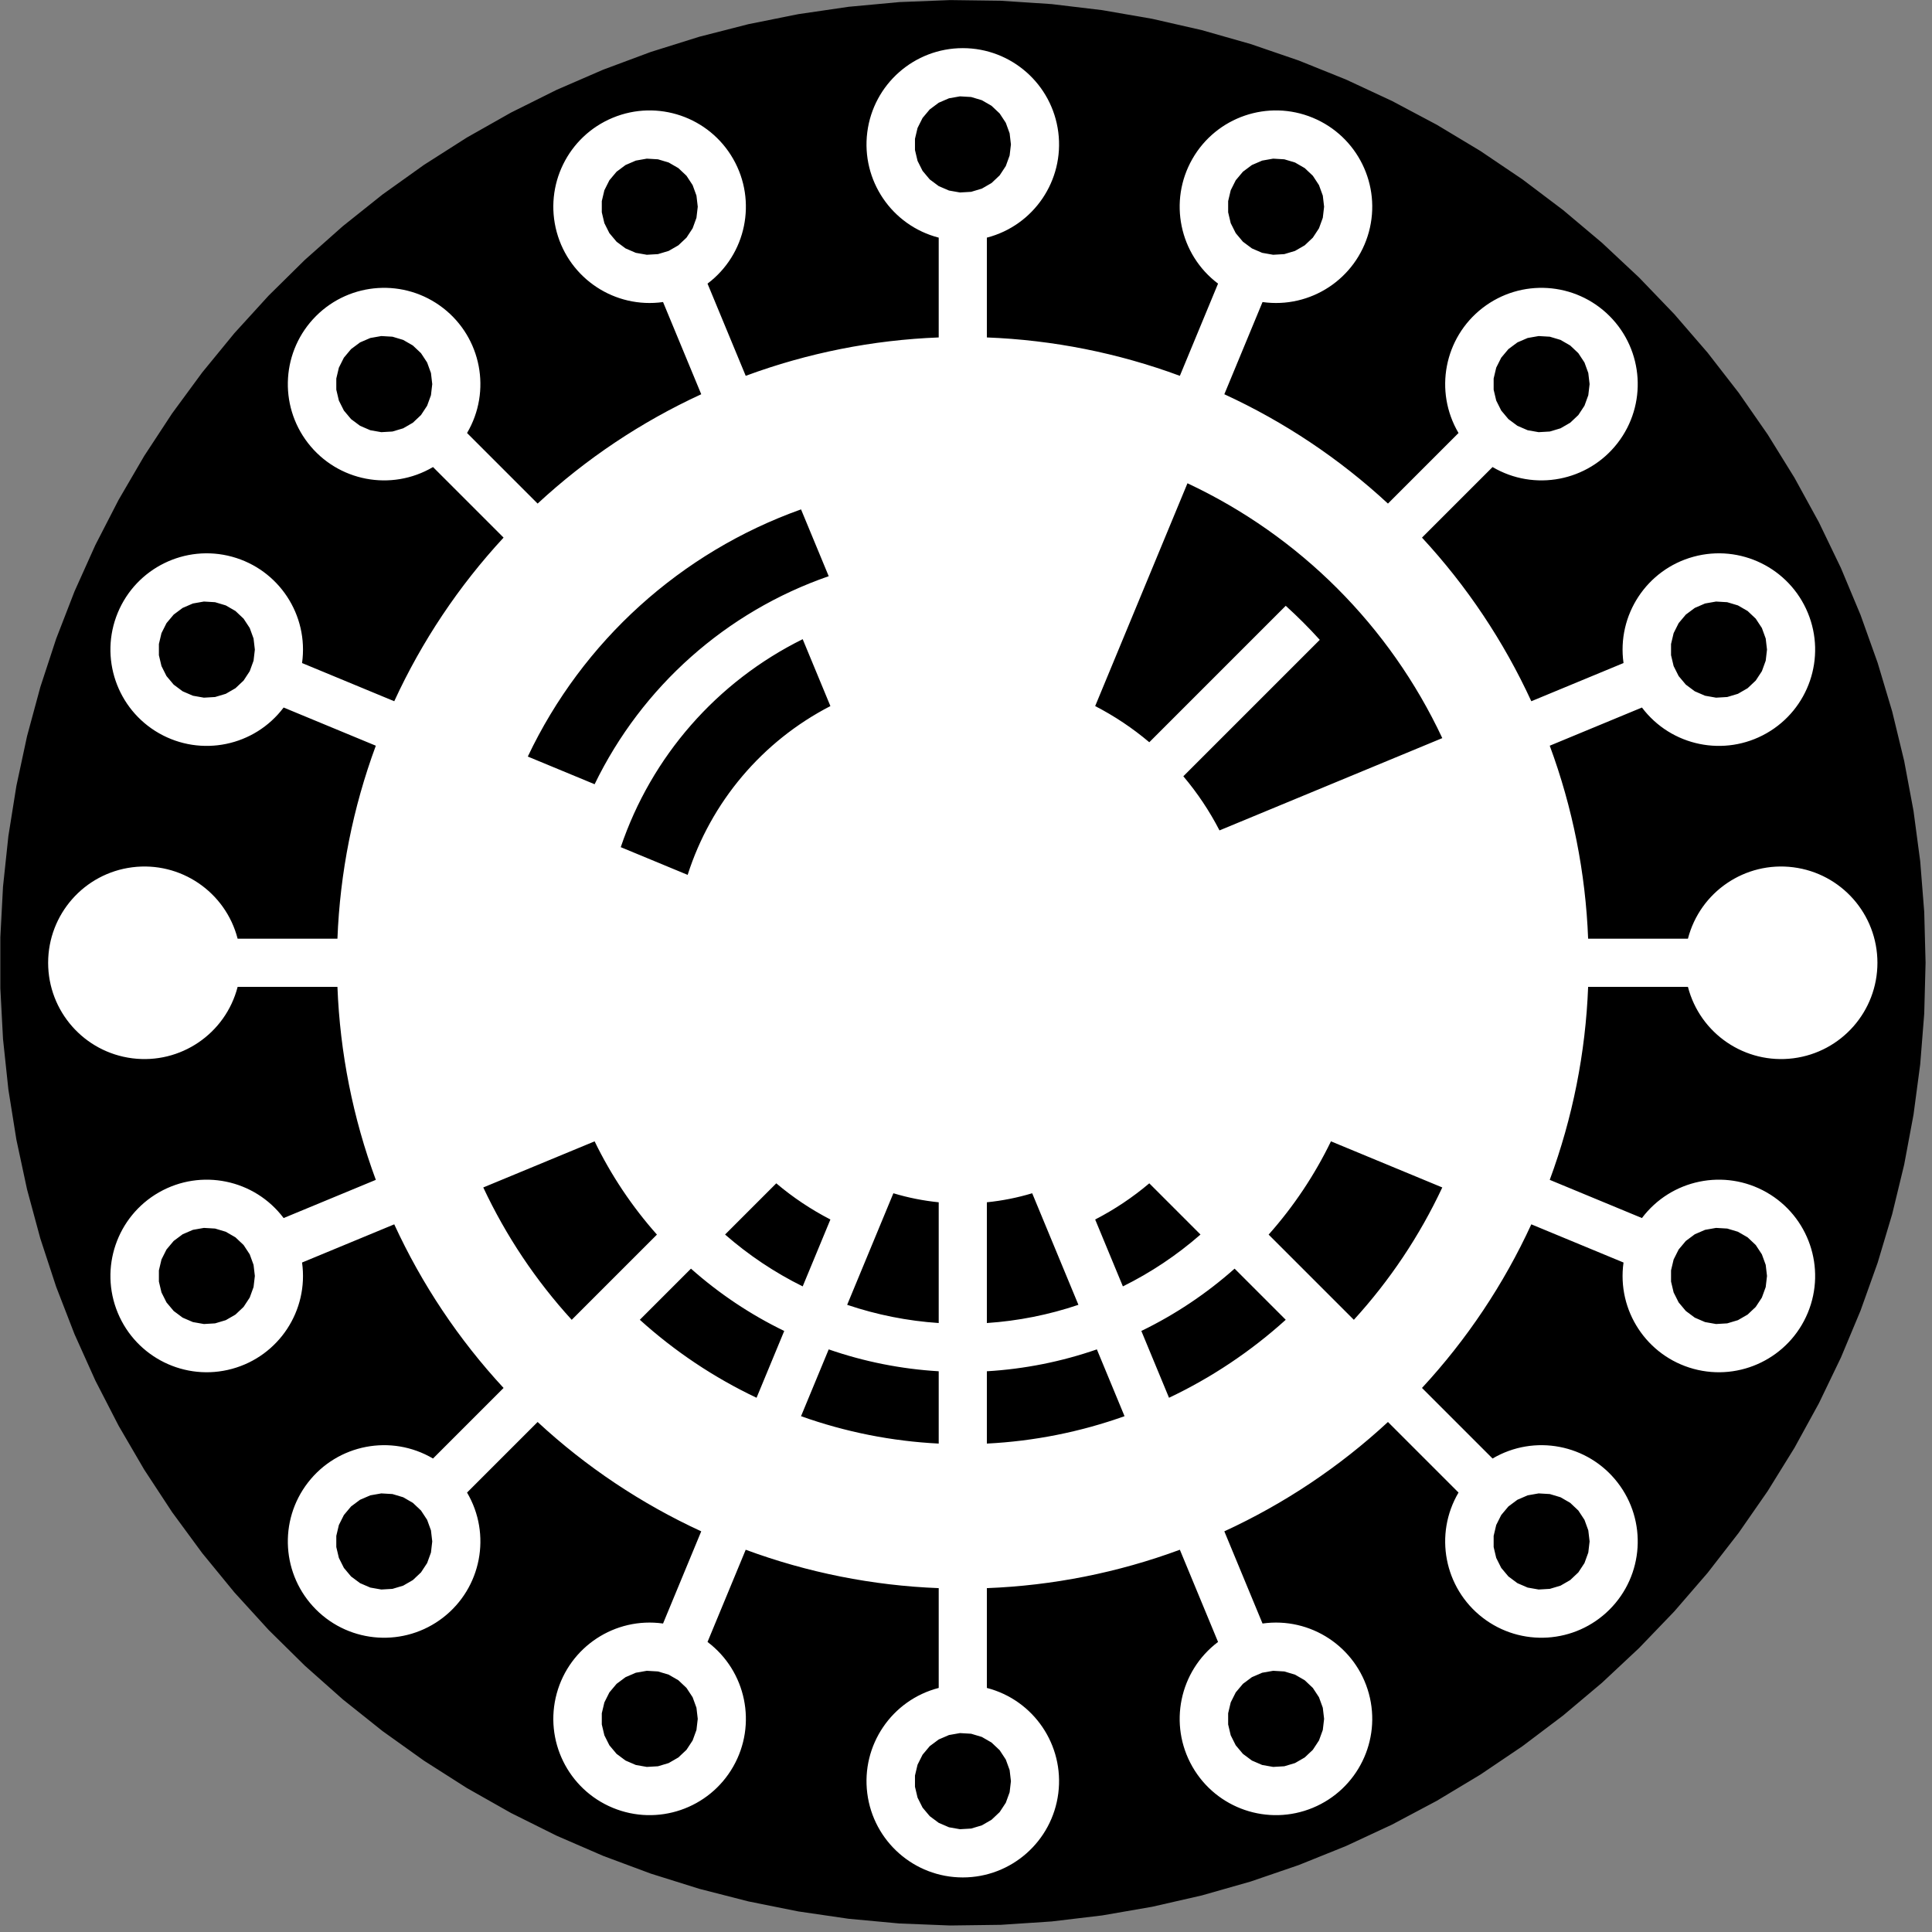 <?xml version="1.0" encoding="UTF-8" standalone="no"?>
<!DOCTYPE svg PUBLIC "-//W3C//DTD SVG 1.1//EN" "http://www.w3.org/Graphics/SVG/1.1/DTD/svg11.dtd">
<svg width="100%" height="100%" viewBox="0 0 285 285" version="1.1" xmlns="http://www.w3.org/2000/svg" xmlns:xlink="http://www.w3.org/1999/xlink" xml:space="preserve" xmlns:serif="http://www.serif.com/" style="fill-rule:evenodd;clip-rule:evenodd;stroke-linejoin:round;stroke-miterlimit:2;">
    <rect x="0" y="0" width="285" height="285" fill="#808080" stroke="none"/>
    <g transform="matrix(1,0,0,1,0.05,0.012)">
        <g transform="matrix(1,0,0,1,-228.021,-146.408)">
            <rect x="227.971" y="146.396" width="284.052" height="284.051" style="fill:none;"/>
            <g id="Layer1">
            </g>
            <g transform="matrix(1.991,0,0,2.116,-7.063,132.089)">
                <g id="Layer2">
                    <ellipse cx="189.21" cy="73.791" rx="70.333" ry="66.333" style="fill:white;"/>
                </g>
            </g>
        </g>
        <g transform="matrix(1,0,0,1,-228.021,-146.408)">
            <path d="M512.023,288.422L511.825,295.917L511.232,303.392L510.245,310.824L508.867,318.195L507.102,325.482L504.955,332.666L502.432,339.727L499.54,346.645L496.287,353.401L492.681,359.975L488.734,366.35L484.456,372.508L479.859,378.431L474.955,384.104L469.76,389.51L464.286,394.634L458.549,399.462L452.565,403.981L446.351,408.177L439.925,412.04L433.303,415.558L426.506,418.722L419.55,421.522L412.457,423.952L405.245,426.004L397.935,427.673L390.547,428.953L383.102,429.842L375.62,430.336L368.122,430.435L360.63,430.138L353.164,429.446L345.745,428.362L338.393,426.887L331.13,425.026L323.975,422.784L316.948,420.168L310.069,417.185L303.357,413.843L296.83,410.151L290.508,406.12L284.407,401.761L278.545,397.086L272.938,392.108L267.601,386.841L262.549,381.3L257.798,375.5L253.358,369.457L249.244,363.189L245.467,356.712L242.036,350.044L238.962,343.205L236.254,336.213L233.918,329.089L231.961,321.85L230.389,314.519L229.207,307.115L228.416,299.658L228.021,292.171L228.021,284.673L228.416,277.185L229.207,269.729L230.389,262.324L231.961,254.993L233.918,247.755L236.254,240.63L238.962,233.638L242.036,226.799L245.467,220.132L249.244,213.655L253.358,207.386L257.798,201.343L262.549,195.543L267.601,190.002L272.938,184.735L278.545,179.757L284.407,175.082L290.508,170.723L296.83,166.692L303.357,163.001L310.069,159.658L316.948,156.675L323.975,154.059L331.13,151.817L338.393,149.957L345.745,148.482L353.164,147.397L360.63,146.705L368.122,146.408L375.62,146.507L383.102,147.001L390.547,147.89L397.935,149.171L405.245,150.839L412.457,152.891L419.55,155.321L426.506,158.121L433.303,161.285L439.925,164.803L446.351,168.666L452.565,172.863L458.549,177.381L464.286,182.209L469.76,187.333L474.955,192.739L479.859,198.412L484.456,204.335L488.734,210.493L492.681,216.868L496.287,223.443L499.54,230.198L502.432,237.116L504.955,244.177L507.102,251.361L508.867,258.648L510.245,266.019L511.232,273.452L511.825,280.926L512.023,288.422ZM373.548,181.452L373.548,196.173L373.547,196.174C383.277,196.548 392.886,198.459 402.018,201.837L402.019,201.836L407.652,188.236C401.938,183.934 400.315,176.054 403.863,169.844C407.41,163.634 415.022,161.031 421.63,163.768C428.238,166.505 431.779,173.728 429.897,180.628C428.014,187.528 421.295,191.951 414.213,190.953L408.579,204.554C417.425,208.624 425.571,214.067 432.715,220.682L443.125,210.272C439.493,204.111 441.008,196.21 446.663,191.831C452.317,187.451 460.345,187.959 465.403,193.016C470.46,198.073 470.968,206.102 466.588,211.756C462.208,217.41 454.308,218.926 448.147,215.293L437.737,225.703C444.352,232.848 449.795,240.994 453.864,249.84L453.865,249.839L467.466,244.205C466.467,237.124 470.891,230.405 477.791,228.522C484.69,226.639 491.914,230.181 494.651,236.789C497.388,243.396 494.784,251.008 488.574,254.556C482.364,258.103 474.485,256.48 470.183,250.767L470.184,250.766L456.582,256.4C459.959,265.533 461.871,275.142 462.245,284.871L476.967,284.871C478.755,277.947 485.413,273.431 492.508,274.333C499.603,275.234 504.921,281.27 504.921,288.422C504.921,295.574 499.603,301.61 492.508,302.511C485.413,303.413 478.755,298.898 476.967,291.973L476.967,291.972L462.246,291.972L462.245,291.973C461.871,301.702 459.959,311.311 456.582,320.443L470.183,326.077C474.485,320.364 482.364,318.741 488.574,322.288C494.784,325.836 497.388,333.448 494.651,340.055C491.914,346.663 484.69,350.205 477.791,348.322C470.891,346.44 466.467,339.72 467.466,332.638L453.865,327.004L453.864,327.004C449.795,335.85 444.352,343.996 437.737,351.14L448.147,361.55L448.147,361.551C454.308,357.919 462.208,359.434 466.588,365.088C470.968,370.742 470.46,378.771 465.403,383.828C460.345,388.885 452.317,389.393 446.663,385.014C441.008,380.634 439.493,372.733 443.125,366.572L443.126,366.572L432.716,356.162L432.715,356.162C425.571,362.777 417.425,368.22 408.579,372.29L414.213,385.891C421.295,384.893 428.014,389.317 429.897,396.216C431.779,403.116 428.238,410.339 421.63,413.076C415.022,415.813 407.41,413.21 403.863,407C400.315,400.79 401.938,392.911 407.652,388.609L407.652,388.608L402.019,375.007L402.018,375.007C392.886,378.385 383.277,380.296 373.548,380.671L373.548,395.392L373.547,395.392C380.472,397.18 384.987,403.839 384.086,410.934C383.185,418.029 377.149,423.347 369.997,423.347C362.845,423.347 356.808,418.029 355.907,410.934C355.006,403.839 359.521,397.18 366.446,395.392L366.446,380.671C356.716,380.296 347.107,378.385 337.975,375.007L332.342,388.608L332.341,388.609C338.055,392.911 339.678,400.79 336.13,407C332.583,413.21 324.971,415.813 318.363,413.076C311.756,410.339 308.214,403.116 310.096,396.216C311.979,389.317 318.698,384.893 325.78,385.891L325.781,385.891L331.415,372.289L331.414,372.29C322.569,368.22 314.422,362.777 307.278,356.162L296.868,366.572C300.5,372.733 298.985,380.634 293.33,385.014C287.676,389.393 279.648,388.885 274.59,383.828C269.533,378.771 269.025,370.742 273.405,365.088C277.785,359.434 285.685,357.919 291.846,361.551L302.256,351.141C295.641,343.996 290.198,335.85 286.129,327.004L272.528,332.638C273.526,339.72 269.102,346.44 262.202,348.322C255.303,350.205 248.079,346.663 245.342,340.055C242.606,333.448 245.209,325.836 251.419,322.288C257.629,318.741 265.508,320.364 269.81,326.077L283.411,320.443C280.034,311.311 278.123,301.702 277.748,291.973L277.748,291.972L263.027,291.972L263.026,291.973C261.238,298.898 254.58,303.413 247.485,302.511C240.39,301.61 235.072,295.574 235.072,288.422C235.072,281.27 240.39,275.234 247.485,274.333C254.58,273.431 261.238,277.947 263.026,284.871L277.748,284.871C278.123,275.142 280.034,265.533 283.411,256.4L283.412,256.4L269.81,250.766L269.81,250.767C265.508,256.48 257.629,258.103 251.419,254.556C245.209,251.008 242.606,243.396 245.342,236.789C248.079,230.181 255.303,226.639 262.202,228.522C269.102,230.405 273.526,237.124 272.528,244.205L286.129,249.839L286.129,249.84C290.198,240.994 295.641,232.848 302.256,225.703L302.257,225.703L291.847,215.293L291.846,215.293C285.685,218.926 277.785,217.41 273.405,211.756C269.025,206.102 269.533,198.073 274.59,193.016C279.648,187.959 287.676,187.451 293.33,191.831C298.985,196.21 300.5,204.111 296.868,210.271L307.278,220.681L307.278,220.682C314.422,214.067 322.569,208.624 331.414,204.554L331.415,204.554L325.781,190.953L325.78,190.953C318.698,191.951 311.979,187.528 310.096,180.628C308.214,173.728 311.756,166.505 318.363,163.768C324.971,161.031 332.583,163.634 336.13,169.844C339.678,176.053 338.055,183.932 332.342,188.235L337.975,201.836L337.975,201.837C347.107,198.459 356.716,196.548 366.446,196.174L366.446,181.452C359.521,179.664 355.006,173.005 355.907,165.91C356.808,158.815 362.845,153.497 369.997,153.497C377.149,153.497 383.185,158.815 384.086,165.91C384.987,173.005 380.472,179.664 373.548,181.452ZM377.098,409.144L376.907,410.781L376.343,412.331L375.437,413.708L374.238,414.84L372.81,415.664L371.23,416.137L369.584,416.233L367.96,415.947L366.446,415.293L365.124,414.309L364.064,413.046L363.324,411.572L362.944,409.968L362.944,408.319L363.324,406.715L364.064,405.241L365.124,403.978L366.446,402.994L367.96,402.341L369.584,402.054L371.23,402.15L372.81,402.623L374.238,403.447L375.437,404.579L376.343,405.957L376.907,407.506L377.098,409.144ZM330.9,399.954L330.709,401.592L330.145,403.141L329.239,404.519L328.039,405.65L326.611,406.475L325.032,406.948L323.386,407.043L321.762,406.757L320.248,406.104L318.925,405.119L317.866,403.856L317.126,402.383L316.745,400.779L316.745,399.13L317.126,397.525L317.866,396.052L318.925,394.789L320.248,393.804L321.762,393.151L323.386,392.865L325.032,392.961L326.611,393.434L328.039,394.258L329.239,395.39L330.145,396.767L330.709,398.317L330.9,399.954ZM423.297,399.954L423.105,401.592L422.541,403.141L421.635,404.519L420.436,405.65L419.008,406.475L417.428,406.948L415.782,407.043L414.159,406.757L412.645,406.104L411.322,405.119L410.262,403.856L409.522,402.383L409.142,400.779L409.142,399.13L409.522,397.525L410.262,396.052L411.322,394.789L412.645,393.804L414.159,393.151L415.782,392.865L417.428,392.961L419.008,393.434L420.436,394.258L421.635,395.39L422.541,396.767L423.105,398.317L423.297,399.954ZM462.462,373.785L462.27,375.423L461.706,376.972L460.8,378.35L459.601,379.481L458.173,380.305L456.594,380.778L454.947,380.874L453.324,380.588L451.81,379.935L450.487,378.95L449.427,377.687L448.687,376.214L448.307,374.609L448.307,372.961L448.687,371.356L449.427,369.883L450.487,368.62L451.81,367.635L453.324,366.982L454.947,366.696L456.594,366.792L458.173,367.264L459.601,368.089L460.8,369.22L461.706,370.598L462.27,372.147L462.462,373.785ZM291.735,373.785L291.544,375.423L290.98,376.972L290.074,378.35L288.874,379.481L287.446,380.305L285.867,380.778L284.221,380.874L282.597,380.588L281.083,379.935L279.76,378.95L278.701,377.687L277.961,376.214L277.58,374.609L277.58,372.961L277.961,371.356L278.701,369.883L279.76,368.62L281.083,367.635L282.597,366.982L284.221,366.696L285.867,366.792L287.446,367.264L288.874,368.089L290.074,369.22L290.98,370.598L291.544,372.147L291.735,373.785ZM350.218,345.451L350.218,345.45L346.136,355.306L346.135,355.306C352.672,357.638 359.515,358.999 366.446,359.346L366.446,348.679C360.914,348.353 355.453,347.266 350.218,345.451ZM373.548,348.679L373.548,359.346L373.547,359.346L373.548,359.346L373.548,359.346C380.478,358.999 387.321,357.638 393.858,355.306L389.776,345.45L389.775,345.451C384.541,347.266 379.08,348.353 373.548,348.679ZM400.418,352.589C406.689,349.616 412.49,345.739 417.637,341.084L417.637,341.083L410.094,333.54L410.094,333.541C405.951,337.222 401.322,340.315 396.336,342.733L396.337,342.733L400.419,352.588L400.418,352.589ZM329.899,333.541L329.9,333.54L329.899,333.541L329.899,333.541L322.356,341.084C327.503,345.739 333.304,349.616 339.575,352.589L339.575,352.588L343.657,342.733C338.671,340.315 334.042,337.222 329.899,333.541ZM373.548,348.679L373.548,348.678L373.547,348.679L373.548,348.679ZM265.566,334.62L265.374,336.258L264.81,337.807L263.904,339.185L262.705,340.317L261.277,341.141L259.698,341.613L258.052,341.71L256.428,341.423L254.914,340.77L253.591,339.785L252.531,338.522L251.791,337.049L251.411,335.444L251.411,333.795L251.791,332.191L252.531,330.718L253.591,329.455L254.914,328.47L256.428,327.817L258.052,327.531L259.698,327.626L261.277,328.099L262.705,328.924L263.904,330.055L264.81,331.433L265.374,332.982L265.566,334.62ZM488.631,334.62L488.44,336.258L487.876,337.807L486.97,339.185L485.77,340.317L484.342,341.141L482.763,341.613L481.117,341.71L479.493,341.423L477.979,340.77L476.656,339.785L475.597,338.522L474.857,337.049L474.476,335.444L474.476,333.795L474.857,332.191L475.597,330.718L476.656,329.455L477.979,328.47L479.493,327.817L481.117,327.531L482.763,327.626L484.342,328.099L485.77,328.924L486.97,330.055L487.876,331.433L488.44,332.982L488.631,334.62ZM373.548,323.751L373.548,341.563L373.547,341.563L373.548,341.563L373.548,341.563C378.147,341.256 382.686,340.353 387.052,338.877L387.053,338.876L380.236,322.42C378.054,323.077 375.814,323.523 373.548,323.751ZM359.758,322.42C361.939,323.077 364.179,323.523 366.446,323.751L366.446,341.563C361.847,341.256 357.307,340.353 352.941,338.877L352.941,338.876L359.758,322.42L359.757,322.42L359.758,322.42L359.758,322.42ZM315.686,314.761L299.262,321.564L299.262,321.565C302.602,328.693 307,335.276 312.308,341.089L324.879,328.519L324.878,328.519C321.197,324.377 318.104,319.748 315.686,314.762L315.686,314.761ZM427.685,341.088L427.685,341.089L427.686,341.089L427.685,341.088C432.993,335.276 437.391,328.693 440.731,321.565L440.732,321.564L424.308,314.761L424.307,314.762C421.889,319.748 418.796,324.377 415.115,328.519L427.685,341.088ZM350.468,326.291L346.38,336.159C342.249,334.116 338.4,331.544 334.931,328.509L342.484,320.956C344.936,323.03 347.614,324.819 350.468,326.291ZM389.526,326.29C392.38,324.819 395.058,323.03 397.509,320.956L397.51,320.956L405.063,328.509L405.062,328.509C401.593,331.544 397.746,334.115 393.614,336.159L393.614,336.159L393.613,336.159L393.614,336.159L389.526,326.29ZM350.468,326.291L350.468,326.29L350.468,326.291L350.468,326.291ZM389.526,326.29L389.525,326.291L389.526,326.29L389.526,326.29ZM373.548,323.751L373.548,323.75L373.547,323.751L373.548,323.751ZM329.41,275.453L319.542,271.366C324.065,257.985 333.719,246.948 346.38,240.685L346.38,240.684L350.468,250.553C340.424,255.733 332.85,264.69 329.41,275.453L329.411,275.453L329.41,275.454L329.41,275.453ZM403.14,217.687L403.14,217.687L403.139,217.687L403.14,217.687L389.526,250.553L389.525,250.553C392.379,252.025 395.058,253.815 397.509,255.888L417.637,235.76C419.393,237.349 421.069,239.025 422.658,240.782L402.531,260.909C404.604,263.361 406.394,266.039 407.865,268.893L407.866,268.893L440.731,255.28C432.981,238.739 419.68,225.437 403.14,217.687ZM346.135,221.538C328.397,227.866 313.898,240.982 305.83,258L315.686,262.082L315.686,262.083C322.671,247.678 335.093,236.639 350.218,231.394L350.218,231.393L346.136,221.537L346.135,221.538ZM440.731,255.28L440.731,255.28L440.732,255.279L440.731,255.28ZM265.566,242.223L265.374,243.861L264.81,245.41L263.904,246.788L262.705,247.919L261.277,248.744L259.698,249.217L258.052,249.313L256.428,249.026L254.914,248.373L253.591,247.389L252.531,246.125L251.791,244.652L251.411,243.048L251.411,241.399L251.791,239.794L252.531,238.321L253.591,237.058L254.914,236.073L256.428,235.42L258.052,235.134L259.698,235.23L261.277,235.703L262.705,236.527L263.904,237.659L264.81,239.036L265.374,240.586L265.566,242.223ZM488.631,242.223L488.44,243.861L487.876,245.41L486.97,246.788L485.77,247.919L484.342,248.744L482.763,249.217L481.117,249.313L479.493,249.026L477.979,248.373L476.656,247.389L475.597,246.125L474.857,244.652L474.476,243.048L474.476,241.399L474.857,239.794L475.597,238.321L476.656,237.058L477.979,236.073L479.493,235.42L481.117,235.134L482.763,235.23L484.342,235.703L485.77,236.527L486.97,237.659L487.876,239.036L488.44,240.586L488.631,242.223ZM291.735,203.058L291.544,204.696L290.98,206.245L290.074,207.623L288.874,208.754L287.446,209.579L285.867,210.052L284.221,210.147L282.597,209.861L281.083,209.208L279.76,208.223L278.701,206.96L277.961,205.487L277.58,203.883L277.58,202.234L277.961,200.629L278.701,199.156L279.76,197.893L281.083,196.908L282.597,196.255L284.221,195.969L285.867,196.065L287.446,196.538L288.874,197.362L290.074,198.494L290.98,199.871L291.544,201.421L291.735,203.058ZM462.462,203.058L462.27,204.696L461.706,206.245L460.8,207.623L459.601,208.754L458.173,209.579L456.594,210.052L454.947,210.147L453.324,209.861L451.81,209.208L450.487,208.223L449.427,206.96L448.687,205.487L448.307,203.883L448.307,202.234L448.687,200.629L449.427,199.156L450.487,197.893L451.81,196.908L453.324,196.255L454.947,195.969L456.594,196.065L458.173,196.538L459.601,197.362L460.8,198.494L461.706,199.871L462.27,201.421L462.462,203.058ZM330.9,176.889L330.709,178.527L330.145,180.076L329.239,181.454L328.039,182.585L326.611,183.409L325.032,183.882L323.386,183.978L321.762,183.692L320.248,183.039L318.925,182.054L317.866,180.791L317.126,179.318L316.745,177.713L316.745,176.065L317.126,174.46L317.866,172.987L318.925,171.724L320.248,170.739L321.762,170.086L323.386,169.8L325.032,169.896L326.611,170.368L328.039,171.193L329.239,172.324L330.145,173.702L330.709,175.251L330.9,176.889ZM423.297,176.889L423.105,178.527L422.541,180.076L421.635,181.454L420.436,182.585L419.008,183.409L417.428,183.882L415.782,183.978L414.159,183.692L412.645,183.039L411.322,182.054L410.262,180.791L409.522,179.318L409.142,177.713L409.142,176.065L409.522,174.46L410.262,172.987L411.322,171.724L412.645,170.739L414.159,170.086L415.782,169.8L417.428,169.896L419.008,170.368L420.436,171.193L421.635,172.324L422.541,173.702L423.105,175.251L423.297,176.889ZM377.098,167.7L376.907,169.337L376.343,170.887L375.437,172.264L374.238,173.396L372.81,174.22L371.23,174.693L369.584,174.789L367.96,174.502L366.446,173.849L365.124,172.865L364.064,171.602L363.324,170.128L362.944,168.524L362.944,166.875L363.324,165.271L364.064,163.797L365.124,162.534L366.446,161.55L367.96,160.897L369.584,160.61L371.23,160.706L372.81,161.179L374.238,162.003L375.437,163.135L376.343,164.512L376.907,166.062L377.098,167.7Z"/>
        </g>
    </g>
</svg>

